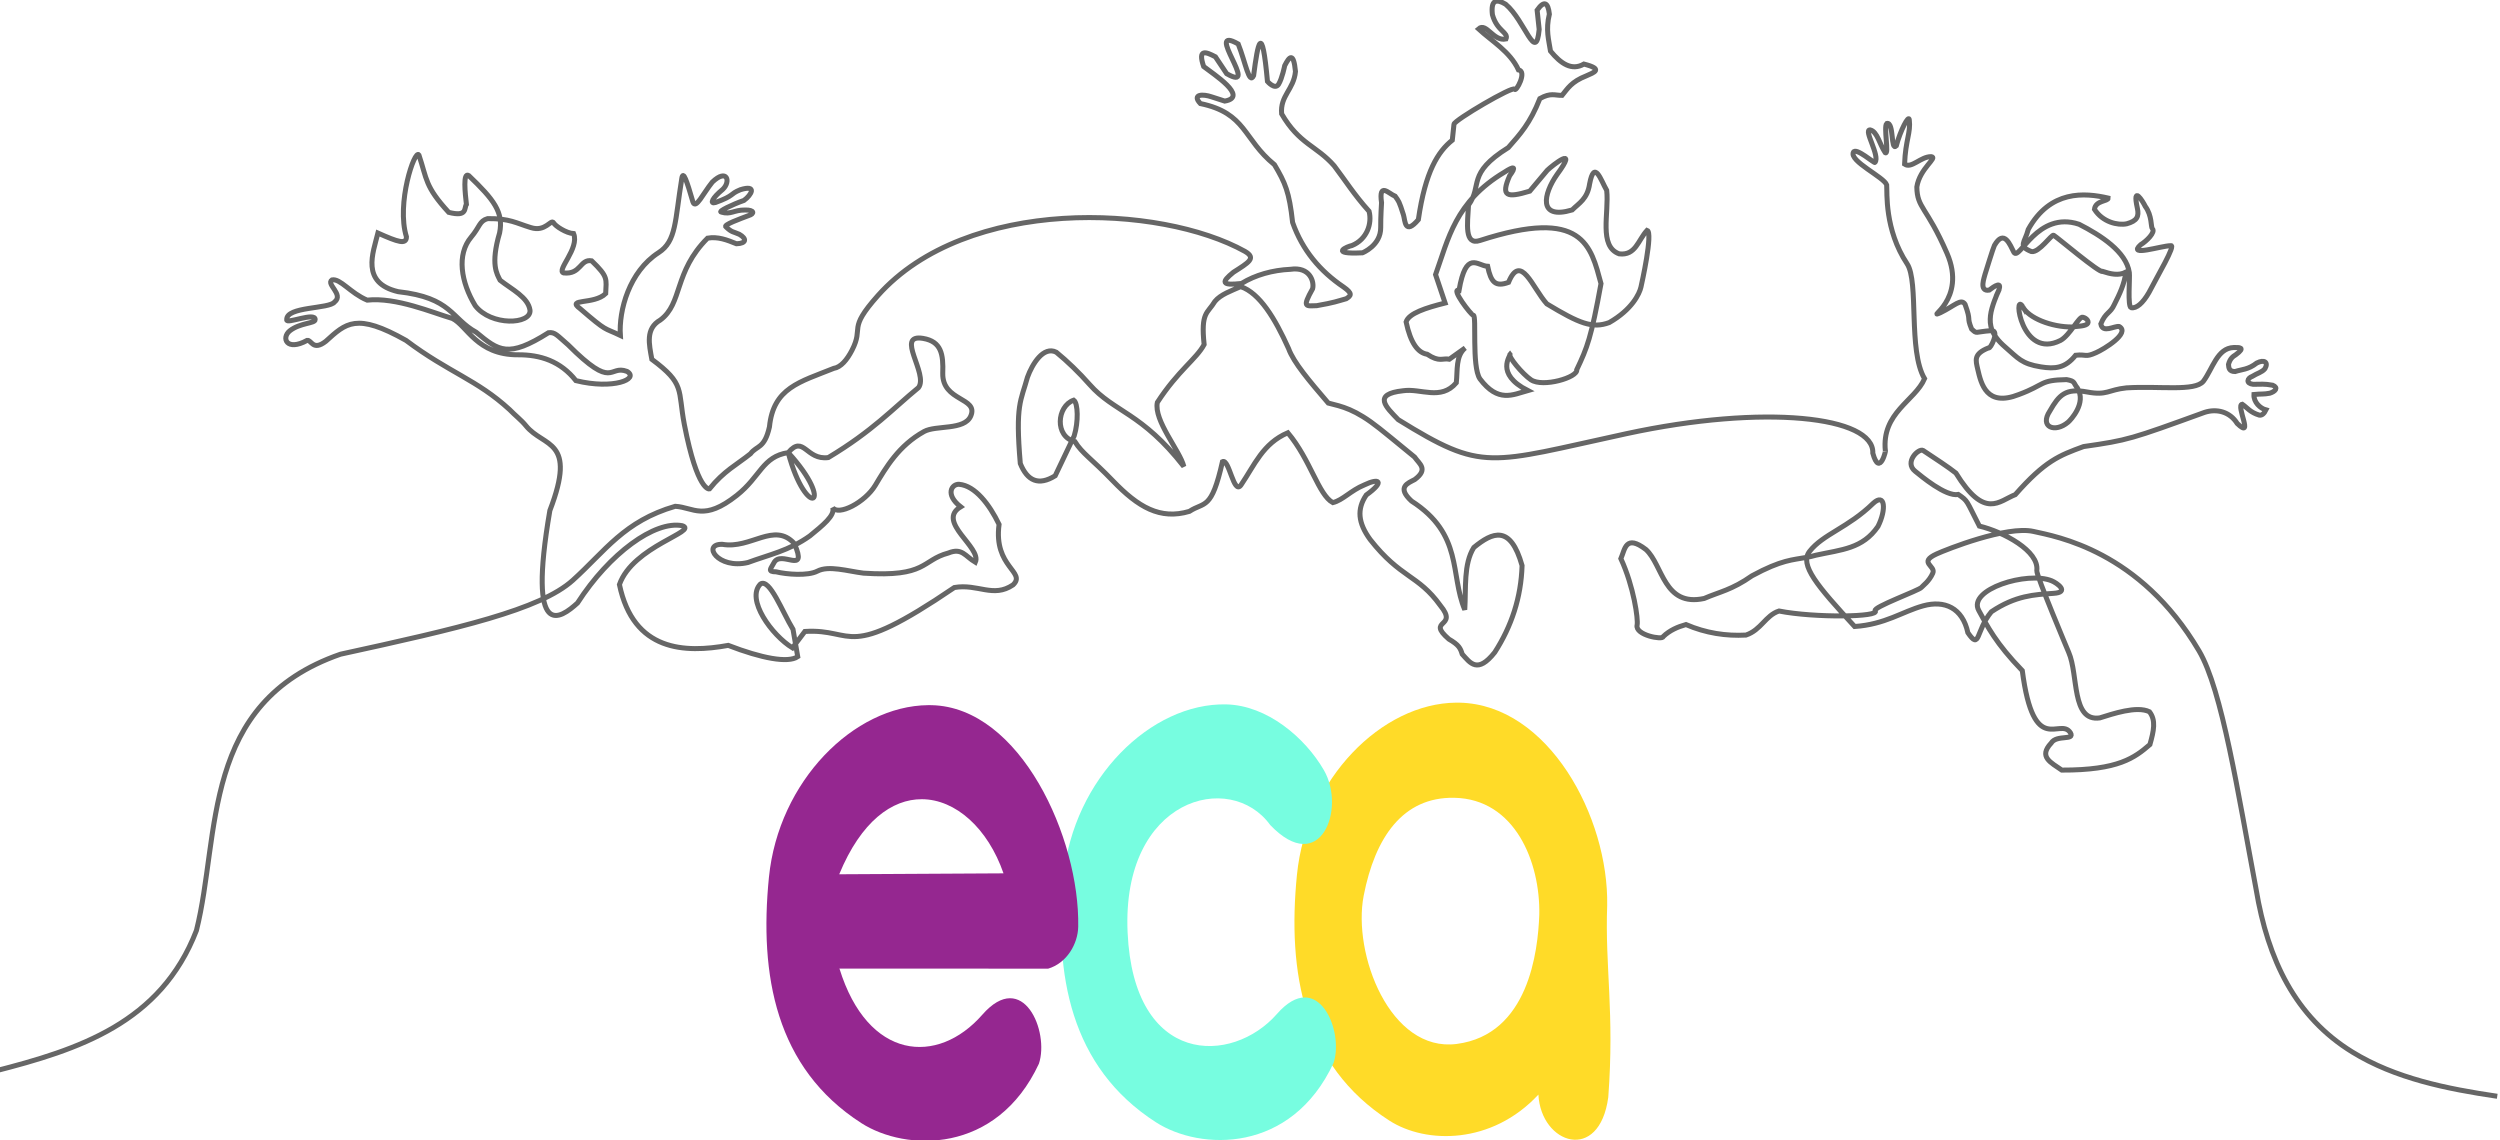 <?xml version="1.0" encoding="UTF-8" standalone="no"?>
<!-- Created with Inkscape (http://www.inkscape.org/) -->

<svg xmlns:dc="http://purl.org/dc/elements/1.1/" xmlns:cc="http://creativecommons.org/ns#" xmlns:rdf="http://www.w3.org/1999/02/22-rdf-syntax-ns#" xmlns:svg="http://www.w3.org/2000/svg" xmlns="http://www.w3.org/2000/svg" xmlns:sodipodi="http://sodipodi.sourceforge.net/DTD/sodipodi-0.dtd" xmlns:inkscape="http://www.inkscape.org/namespaces/inkscape" width="332.873mm" height="151.843mm" viewBox="0 0 332.873 151.843" version="1.1" id="svg1382" inkscape:version="1.0.1 (3bc2e813f5, 2020-09-07)" sodipodi:docname="eca-svg-1024+.svg">
  <defs id="defs1376" />
  <sodipodi:namedview id="base" pagecolor="#ffffff" bordercolor="#666666" borderopacity="1.0" inkscape:pageopacity="0.0" inkscape:pageshadow="2" inkscape:zoom="0.49497475" inkscape:cx="493.97076" inkscape:cy="257.17181" inkscape:document-units="mm" inkscape:current-layer="layer1" inkscape:document-rotation="0" showgrid="false" inkscape:window-width="1512" inkscape:window-height="1040" inkscape:window-x="234" inkscape:window-y="0" inkscape:window-maximized="0" />
  <g inkscape:label="Layer 1" inkscape:groupmode="layer" id="layer1" transform="translate(247.323,-59.394)">
    <g id="g1388" style="display:inline" transform="matrix(0.265,0,0,0.265,286.15,176.765)" inkscape:export-xdpi="200" inkscape:export-ydpi="200">
      <path id="path1197-4" style="display:inline;fill:none;stroke:#666;stroke-width:2.522;stroke-linecap:butt;stroke-linejoin:miter;stroke-miterlimit:4;stroke-dasharray:none;stroke-opacity:1" d="m -1389.691,-298.903 c 9.522,3.293 17.183,15.924 24.019,31.114 2.572,7.082 10.37,16.191 19.948,27.392 6.888,1.758 13.372,2.923 25.764,12.779 4.621,3.745 4.647,3.672 17.6,14.339 2.42,3.509 7.095,6.109 0.083,11.324 -3.394,1.807 -9.234,3.764 -1.615,10.794 26.038,16.759 19.258,36.792 26.756,54.602 0.664,-10.899 -0.662,-22.912 4.551,-31.266 9.472,-7.771 18.432,-11.576 24.244,9.075 -0.494,16.028 -5.284,30.489 -13.733,43.615 -8.678,10.964 -12.329,5.321 -16.348,0.89 -0.918,-2.966 -1.641,-4.619 -6.714,-7.547 -11.643,-10.108 5.153,-5.49 -4.313,-16.933 -11.161,-15.514 -19.875,-13.557 -35.213,-33.093 -6.14,-8.426 -6.735,-15.307 -1.97,-22.376 9.696,-6.996 6.373,-8.614 -0.88,-5.106 -7.051,2.913 -10.735,7.618 -15.904,8.937 -7.228,-3.865 -11.198,-21.497 -22.619,-35.11 -12.58,5.406 -16.655,16.119 -23.509,26.224 -3.678,5.423 -5.95,-13.443 -9.335,-11.695 -5.555,24.736 -9.01,19.962 -16.638,24.984 -14.691,4.341 -25.658,-2.077 -38.462,-15.385 -10.56,-10.976 -15.307,-13.635 -19.072,-19.693 -10.231,-2.431 -9.121,-17.773 -0.559,-20.811 2.184,1.542 2.386,10.953 0.225,17.957 l -9.548,20.042 c -8.356,5.19 -14,2.564 -17.526,-6.162 -2.573,-29.887 0.348,-31.404 3.609,-43.381 2.389,-6.601 8.034,-15.811 14.475,-12.54 5.45,4.445 11.471,10.234 16.766,16.248 12.216,13.873 26.134,14.024 47.315,41.165 -1.924,-7.871 -15.218,-23.149 -13.3,-32.194 10.399,-16.017 19.604,-21.802 23.502,-29.078 -1.732,-16.426 1.671,-15.459 5.426,-21.691 2.833,-3.449 8.133,-5.285 12.976,-7.42 z m 380.31,3.113 c 3.064,-6.674 -1.841,-3.21 -4.28,-1.344 -5.368,0.883 -2.27,-6.797 -2.038,-8.068 0,0 4.117,-13.378 4.675,-14.361 4.878,-8.527 7.85,-0.296 9.796,3.432 2.756,4.591 11.724,-21.112 32.752,-14.096 10.867,5.534 23.721,13.76 25.246,24.271 0.362,2.491 -0.974,17.084 0.931,17.65 2.63,0.494 5.837,-2.226 8.935,-7.623 3.84,-7.588 13.878,-24.351 10.907,-23.532 -4.537,-6.6e-4 -22.056,5.797 -15.059,-0.493 2.845,-1.708 7.605,-6.302 5.864,-8.053 -0.811,-0.816 -0.068,-6.522 -3.557,-11.207 -1.187,-2.493 -6.655,-11.303 -3.985,0.877 0.956,4.308 -0.253,6.458 -5.308,7.861 -4.518,0.958 -12.199,-0.862 -16.246,-7.266 0.541,-4.555 6.992,-3.957 6.908,-5.643 -11.869,-2.735 -29.123,-4.168 -40.165,15.749 -1.706,6.723 -5.408,8.322 1.604,11.132 3.804,0.689 10.134,-8.769 11.157,-8.2 1.586,0.881 23.268,19.276 24.537,18.146 4.005,1.305 7.982,2.3 11.714,0.436 -0.655,5.874 -3.175,11.067 -5.779,16.23 -1.995,4.502 -4.391,3.805 -6.776,9.735 0.872,4.917 6.846,0.887 9.213,1.302 5.879,3.254 -7.932,11.561 -11.568,13.128 -5.7,2.567 -4.715,0.697 -10.308,1.316 -5.218,6.551 -10.419,6.96 -17.408,5.851 -9.854,-1.564 -11.468,-4.384 -17.958,-9.96 -7.258,-6.235 -7.921,-11.163 -7.412,-15.815 0.509,-4.652 3.608,-11.453 3.608,-11.453 z m 12.52,6.842 c 2.817,5.819 14.554,10.451 25.02,10.331 2.208,-0.428 5.947,-0.287 7.417,-1.47 1.324,-1.065 -0.229,-3.05 -2.173,-3.417 -1.839,-0.69 -6.416,9.035 -11.217,11.64 -19.729,9.972 -23.939,-24.733 -19.047,-17.084 z M -2015.967,95.325 c 42.453,-10.844 83.663,-24.241 101.562,-70.73 12.111,-48.26 1.966,-114.34 72.372,-138.797 59.482,-12.977 100.362,-22.365 116.741,-37.153 16.38,-14.787 25.738,-29.681 51.467,-37.166 9.386,0.603 14.291,7.662 30.933,-5.494 11.924,-9.426 12.822,-19.462 25.826,-21.488 24.28,26.523 9.173,34.322 0,0 7.832,-9.199 8.884,3.982 20.144,2.499 22.462,-13.486 32.325,-24.482 45.312,-35.148 5.189,-6.847 -12.053,-27.167 2.313,-24.726 9.15,1.554 10.224,7.907 9.879,17.537 -0.259,14.223 18.075,12.043 14.088,21.432 -3.119,7.345 -17.532,4.54 -23.446,7.804 -12.805,7.068 -19.194,18.124 -24.522,27.027 -5.184,8.662 -18.698,15.568 -21.462,11.158 1.519,3.908 -5.166,9.14 -11.463,14.31 -10.336,7.375 -20.719,9.486 -31.087,13.333 -15.1,3.581 -23.346,-9.41 -12.855,-9.135 14.337,2.507 25.986,-11.471 36.175,-0.401 7.137,16.429 -6.82,2.727 -10.307,9.772 -1.345,2.717 -3.546,4.449 1.161,4.449 5.196,1.268 15.892,2.179 20.758,-0.363 5.604,-2.928 14.973,-0.03 23.113,1.023 31.944,2.165 29.166,-6.509 42.644,-10.108 6.909,-2.814 8.374,1.535 13.581,4.64 3.353,-7.529 -19.892,-20.319 -7.395,-27.861 -8.044,-6.294 -4.364,-11.62 -0.687,-11.297 7.92,0.696 15.164,10.074 20,20.127 -2.882,21.531 13.9,23.886 7.007,30.409 -9.971,6.745 -17.618,-0.726 -29.47,1.314 -55.56,37.76 -49.349,20.48 -75.114,22.076 l -6.234,8.243 c -10.326,-6.291 -23.555,-24.457 -16.099,-32.065 4.627,-3.118 11.014,13.998 16.374,22.769 l 2.373,13.729 c -4.936,3.316 -18.093,0.819 -34.917,-5.679 -21.872,3.951 -47.639,3.101 -54.674,-30.563 6.783,-19.279 39.99,-26.812 31.574,-29.569 -13.795,-2.682 -36.551,13.864 -52.642,38.842 -8.444,7.665 -25.328,20.251 -13.889,-46.454 13.897,-36.162 -3.093,-31.562 -12.005,-42.601 -2.359,-2.922 -5.481,-5.251 -8.224,-8.116 -16.59,-15.215 -30.332,-18.479 -52.031,-34.774 -25.049,-14.123 -30.196,-8.682 -40.313,0.458 -6.548,5.059 -7.151,-0.757 -9.347,-0.486 -10.4,5.732 -13.129,-1.251 -8.754,-4.789 5.116,-4.061 12.783,-3.694 12.736,-5.578 0.389,-4.169 -14.908,2.51 -14.259,-0.001 -0.37,-6.775 21.485,-5.308 24.051,-8.932 4.718,-3.783 -4.442,-8.905 -1.337,-11.07 4.178,-0.844 9.325,6.688 17.684,10.157 14.635,-1.543 32.661,6.259 42.844,9.22 7.369,3.613 12.307,18.354 32.902,18.245 11.244,-0.06 21.41,3.175 29.132,12.981 18.873,4.662 32.017,-0.866 25.693,-4.631 -9.416,-3.547 -6.386,9.892 -29.601,-13.351 -5.405,-4.62 -6.538,-6.524 -9.841,-6.098 -20.322,12.845 -24.993,9.167 -36.318,-0.207 -12.641,-6.922 -12.196,-17.384 -39.243,-20.409 -18.905,-4.405 -12.625,-19.457 -10.155,-29.445 10.313,4.597 14.254,5.878 14.33,1.894 -5.206,-16.696 4.19,-44.358 6.258,-41.14 4.106,12.217 2.947,15.723 14.991,28.84 9.549,2.444 7.606,-2.167 8.881,-3.995 -0.636,-5.615 -1.811,-16.357 1.147,-14.511 12.641,12.069 17.625,18.474 15.531,28.831 -4.66,15.87 -1.323,20.704 0.257,23.79 5.944,4.678 14.092,8.533 15.026,15.085 0.579,7.185 -19.577,8.05 -27.532,-2.316 -7.178,-11.788 -9.442,-25.709 -2.033,-34.456 4.399,-5.192 4.03,-8.082 8.269,-9.289 11.133,-0.114 14.319,2.275 21.704,4.512 7.383,2.379 10.159,-4.421 11.402,-2.437 0.849,1.665 6.436,5.265 10.094,5.471 3.054,7.492 -8.93,18.561 -4.999,19.753 8.716,0.909 8.168,-7.129 14.062,-6.094 8.526,8.182 7.317,9.086 7.049,16.467 -5.91,5.753 -20.018,2.302 -12.844,7.574 13.82,11.919 11.634,9.336 20.217,13.443 -0.832,-12.548 4.458,-32.088 19.195,-41.577 8.999,-5.795 8.196,-15.92 11.675,-37.268 0.659,-4.334 2.501,1.099 5.612,11.835 1.411,3.881 5.034,-4.211 9.739,-10.043 7.463,-7.094 9.389,-0.254 5.244,3.662 -5.413,4.444 -6.667,7.485 -3.74,6.638 10.032,-3.646 6.869,-4.124 12.571,-6.45 8.602,-2.675 5.591,2.637 1.822,5.369 -5.656,1.977 -13.362,5.646 -11.37,5.882 4.78,1.426 6.292,-1.123 11.883,-1.056 4.894,-0.106 4.801,1.936 1.889,2.771 -4.24,1.625 -13.018,4.748 -11.464,5.695 3.002,2.882 3.649,2.362 6.73,3.737 3.765,2.164 3.68,4.585 -1.438,4.758 -4.78,-1.924 -9.308,-3.72 -14.527,-2.823 -17.033,17.025 -12.441,32.792 -23.735,41.137 -7.543,4.327 -5.639,12.133 -4.256,19.746 16.866,12.527 12.962,15.17 16.321,32.728 6.603,33.93 12.607,32.396 12.607,32.396 7.242,-9.039 13.803,-12.203 20.633,-17.686 3.2,-4.248 7.013,-2.357 9.525,-13.481 1.96,-19.658 15.216,-22.533 32.263,-29.396 3.64,-0.565 6.762,-4.374 9.207,-9.117 6.231,-12.084 -2.597,-9.934 13.008,-27.46 44.677,-50.179 141.99,-45.867 184.454,-22.21 5.856,3.419 1.806,5.592 -5.809,10.475 -6.068,4.918 -6.288,6.826 4.058,5.639 6.985,-4.305 15.694,-6.719 24.519,-7.115 10.011,-1.492 12.118,6.389 11.209,9.765 -5.39,9.66 -3.409,8.616 2.086,8.505 8.865,-1.542 10.372,-2.255 14.833,-3.5 2.398,-1.534 3.345,-2.546 -1.354,-5.867 -11.81,-7.959 -20.686,-18.48 -25.615,-32.446 -1.695,-15.412 -3.678,-19.85 -9.116,-29.021 -15.811,-12.87 -14.078,-25.895 -37.224,-30.723 -4.479,-4.824 1.464,-4.818 5.538,-3.397 l 6.713,2.161 c 12.284,-2.124 -5.907,-13.697 -10.589,-17.364 -3.105,-9.09 1.106,-7.417 5.897,-4.891 l 5.665,8.488 c 17.449,10.011 -12.052,-25.027 5.792,-14.927 3.664,9.251 5.509,20.779 7.732,15.889 2.144,-16.683 4.189,-27.323 6.96,2.917 0,0 3.763,4.422 5.591,1.429 1.827,-2.993 3.063,-9.328 3.063,-9.328 2.307,-4.529 4.448,-7.231 5.42,2.92 -0.879,9.158 -7.753,12.044 -6.957,21.269 8.917,15.351 17.507,15.928 26.407,26.11 5.733,7.565 9.93,14.38 17.535,22.86 1.581,6.193 -1.053,14.08 -8.569,17.194 -2.25,0.41 -12.061,4.528 5.242,3.663 0,0 9.258,-3.609 9.169,-12.734 -0.051,-5.204 0.42,-12.458 0.42,-12.458 -1.487,-10.617 3.63,-4.516 6.844,-3.23 1.752,2.475 1.92,2.205 4.19,9.433 0.853,2.872 0.605,10.347 7.456,2.341 3.538,-24.411 9.907,-34.198 17.056,-39.952 l 0.85,-8.002 c -0.017,-1.935 29.794,-19.452 30.481,-17.601 0.612,1.647 6.477,-8.989 1.928,-9.705 -4.236,-9.206 -13.361,-14.386 -20.085,-20.588 3.891,-3.507 7.455,6.443 13.806,5.061 1.413,-3.41 -4.506,-3.807 -6.818,-12.196 -0.882,-7.538 1.99,-8.062 6.636,-5.273 9.78,8.233 15.212,30.043 16.86,12.649 l -1.031,-9.658 c 3.55,-5.035 5.479,-3.906 6.154,1.984 -1.929,7.99 -0.291,12.954 0.565,18.581 5.217,6.366 10.681,10.024 16.795,6.517 10.04,2.557 5.057,4.213 1.177,5.935 -7.516,2.949 -9.385,6.412 -12.165,9.791 -3.716,0.054 -5.606,-1.46 -11.135,1.603 -5.016,12.632 -9.91,17.847 -15.865,24.632 -21.216,13.228 -12.783,18.962 -20.008,28.898 -0.499,9.353 -2.204,20.412 5.761,17.783 52.037,-16.885 55.726,2.925 60.817,21.672 -4.947,27.211 -6.894,32.117 -12.19,43.247 0.684,3.887 -17.064,9.09 -22.994,5.071 -4.3,-2.914 -11.665,-11.757 -10.542,-12.901 0.586,0.672 -7.924,9.699 8.928,18.31 -7.567,2.13 -14.915,6.261 -24.04,-5.886 -4.204,-6.185 -1.576,-32.007 -3.306,-31.934 -1.005,0.042 -11.674,-13.801 -7.193,-12.564 3.543,-20.491 9.261,-12.27 14.372,-12.045 1.679,8.101 3.946,10.464 10.492,8.069 6.184,-14.985 11.952,2.619 19.244,10.796 16.456,9.924 22.879,12.513 31.351,9.407 11.406,-6.512 15.199,-14.416 15.969,-17.92 0.289,-1.316 6.165,-27.416 3.07,-28.44 -4.555,4.941 -5.741,12.82 -14.022,11.826 -10.438,-3.754 -5.033,-20.571 -6.279,-31.903 -3.008,-5.236 -6.202,-15.745 -8.584,-3.256 -1.098,7.593 -5.326,9.67 -8.785,13.102 -17.391,5.18 -14.359,-8.165 -7.619,-17.764 11.368,-15.467 -2.377,-4.558 -4.855,-2.18 l -8.812,10.5 c -11.736,3.56 -14.613,2.571 -10.119,-7.701 3.593,-4.89 2.133,-4.938 -2.619,-1.831 -24.775,14.815 -28.248,33.757 -34.595,51.473 l 4.796,14.26 c -9.701,2.451 -18.24,5.163 -19.603,9.497 2.266,10.655 5.924,15.518 10.577,16.246 6.276,4.166 7.575,1.819 11.178,2.486 l 7.936,-5.661 c -4.846,4.014 -3.758,11.256 -4.467,17.52 -7.799,9.114 -17.815,2.664 -26.723,3.995 -15.608,1.693 -8.558,8.209 -2.451,14.523 43.006,26.582 44.974,22.14 114.545,7.069 69.571,-15.071 124.777,-8.646 123.907,9.783 3.522,12.691 6.929,-2.713 6.306,-1.181 -1.982,-19.163 14.935,-25.143 19.697,-36.262 -8.343,-14.057 -2.749,-48.632 -8.768,-57.716 -11.441,-17.267 -9.96,-35.883 -10.27,-39.664 -1.267,-3.854 -18.882,-11.937 -16.713,-16.369 1.163,-2.682 10.764,5.85 10.833,5.092 2.725,-3.281 -6.05,-16.648 -2.4,-16.331 3.599,0.827 4.712,7.237 7.553,11.445 2.105,1.377 -0.941,-13.154 0.777,-14.69 3.739,-0.954 1.881,14.198 4.764,11.287 2.027,-7.663 6.346,-15.999 6.555,-13.079 0.788,6.501 -1.917,10.119 -2.373,22.235 3.528,2.394 8.009,-3.77 13.345,-3.763 3.708,0.348 -5.745,5.85 -7.186,15.223 0.185,10.857 4.828,9.621 15.144,33.294 10.316,23.673 -11.264,33.358 -3.238,29.872 7.194,-3.515 10.309,-7.309 12.313,-4.217 3.299,9.046 0.617,5.759 3.289,12.414 2.944,2.733 1.272,1.453 9.953,0.828 4.372,-0.315 -0.634,9.657 -1.399,8.657 -7.74,3.072 -6.448,6.298 -5.463,10.744 1.715,7.39 4.407,19.134 20.672,12.706 13.388,-4.952 10.203,-7.248 23.989,-7.5 4.559,0.852 3.156,1.51 5.422,4.231 4.736,7.544 -3.453,16.119 -4.64,17.133 -6.646,5.675 -14.549,2.459 -9.208,-5.574 4.638,-8.139 7.954,-11.588 18.751,-9.564 10.079,1.89 10.452,-1.113 19.739,-2.071 16.824,-1.031 34.267,1.921 38.625,-3.291 4.699,-6.254 6.93,-16.7 15.245,-16.976 2.779,-0.034 6.264,-0.229 1.063,3.612 -1.502,0.898 -2.916,2.024 -3.667,4.871 0.143,1.764 0.261,3.543 3.289,3.59 3.413,-1.119 6.648,-0.924 10.921,-4.295 3.776,-1.909 5.968,-0.424 4.12,2.84 -1.527,1.875 -3.884,2.27 -6.373,3.875 -2.61,0.963 -3.314,3.507 0.412,3.991 4.222,0.014 5.335,-0.341 9.857,0.457 3.03,1.278 1.31,3.119 -1.446,4.01 -3.156,0.606 -4.104,0.265 -7.984,0.64 -0.224,3.939 3.237,7.009 6.028,7.744 -0.875,1.768 -1.931,2.842 -3.318,2.637 -4.667,-1.412 -5.92,-3.616 -8.607,-5.487 -3.357,0.501 6.183,18.006 -2.501,9.691 -3.694,-5.946 -10.314,-7.588 -16.416,-5.594 -37.033,13.437 -38.4,13.958 -60.783,17.176 -12.319,4.499 -19.394,7.227 -34.32,24.147 -8.245,3.243 -15.287,12.687 -29.851,-10.842 -3.576,-2.848 -10.183,-7.178 -16.474,-11.352 -2.207,-1.235 -9.643,5.924 -3.981,10.45 2.806,2.243 15.365,12.913 21.681,11.67 4.987,3.437 3.831,2.759 10.573,15.874 12.113,2.924 30.176,12.522 28.856,22.376 -0.312,2.33 16.039,41.095 16.039,41.095 4.948,11.326 1.3,34.917 15.583,32.922 6.393,-1.963 18.548,-6.223 24.987,-3.092 3.351,4.323 2.174,9.564 0.23,16.474 -7.608,6.553 -15.697,12.915 -44.274,12.838 -5.479,-3.826 -11.839,-6.624 -5.348,-13.563 2.674,-4.417 12.024,-1.113 9.699,-5.163 -5.247,-8.248 -18.422,12.899 -24.2,-31.251 -13.421,-13.899 -17.436,-22.145 -21.875,-30.254 -5.766,-10.534 24.437,-19.873 36.646,-14.878 2.526,1.034 9.429,5.791 0.809,6.311 -9.51,0.631 -18.957,1.082 -31.129,9.245 -7.936,9.619 -5.574,19.598 -11.786,10.531 -2.722,-12.603 -11.783,-16.45 -22.444,-13.521 -10.551,2.899 -19.04,9.34 -34.463,10.395 -18.781,-20.385 -27.879,-31.029 -22.643,-37.739 6.77,-8.677 19.389,-11.878 31.961,-24.151 6.025,-5.564 6.675,3.151 2.426,11.586 -7.709,11.271 -18.352,11.665 -31.075,14.448 -1.691,0.483 -3.212,0.821 -4.658,1.093 -7.173,1.353 -12.508,1.123 -27.575,9.278 -10.194,7.165 -16.353,8.059 -24.044,11.402 -20.365,4.383 -20.67,-16.786 -29.25,-24.602 -10.2,-7.788 -10.508,-0.22 -12.591,4.591 6.466,13.996 8.777,30.563 8.153,33.371 -1.135,5.103 13.087,7.624 13.071,5.812 3.397,-3.255 7.349,-4.892 11.46,-6.067 10.079,4.331 20.132,5.816 30.167,5.281 7.68,-2.587 9.783,-9.862 16.6,-12.086 17.957,3.535 51.063,3.08 48.323,-0.13 -1.468,-1.72 22.197,-10.267 23.297,-11.766 0.587,-0.799 3.794,-2.91 5.657,-7.149 1.629,-3.707 -7.561,-5.291 1.975,-9.658 4.837,-2.215 35.193,-14.299 48.579,-11.285 11.373,2.561 53.443,9.553 83.215,60.021 11.614,19.688 19.516,71.206 28.685,119.848 5.91,35.472 19.759,64.079 48.243,81.651 21.655,13.358 47.634,18.563 72.904,22.29" inkscape:export-xdpi="200" inkscape:export-ydpi="200" />
      <path id="path852-7-8-6-0-2-1" style="display:inline;fill:#ffdb28;fill-opacity:1;stroke:none;stroke-width:0.9px;stroke-linecap:butt;stroke-linejoin:miter;stroke-opacity:1" d="m -1281.488,-89.863 c -37.295,0.361 -75.141,38.137 -79.968,86.507 -4.903,49.138 3.347,95.805 46.444,123.497 18.464,11.864 51.505,12.083 74.874,-13.068 1.307,25.012 30.634,34.543 35.108,1.323 3.176,-42.593 -1.679,-65.273 -0.55,-96.311 0.829,-44.485 -29.55,-100.941 -74.133,-101.938 -0.592,-0.013 -1.183,-0.016 -1.775,-0.011 z m -0.891,47.804 c 30.467,0.594 43.256,32.336 42.689,58.83 -0.674,18.086 -5.302,60.148 -41.485,64.849 -33.474,4.349 -52.442,-45.236 -46.746,-74.5 5.696,-29.264 19.668,-49.683 45.542,-49.179 z" inkscape:export-xdpi="200" inkscape:export-ydpi="200" />
      <path style="display:inline;fill:#77fde0;fill-opacity:1;stroke:none;stroke-width:0.9px;stroke-linecap:butt;stroke-linejoin:miter;stroke-opacity:1" d="m -1371.503,66.547 c -22.504,25.698 -72.023,26.488 -75.044,-41.019 -3.021,-67.507 51.617,-81.671 71.68,-53.888 25.137,26.237 38.173,-8.116 26.978,-27.538 -9.488,-16.46 -28.625,-32.634 -49.075,-33.091 -37.86,-0.847 -76.84,37.358 -81.743,86.496 -4.903,49.138 3.346,95.806 46.443,123.497 22.316,14.339 67.976,15.779 89.212,-29.848 5.377,-16.157 -7.987,-47.976 -28.449,-24.61 z" id="path852-3-9-1-9-0-1" sodipodi:nodetypes="szcsszscss" inkscape:export-xdpi="200" inkscape:export-ydpi="200" />
      <path id="path852-4-1-6-1-4" style="display:inline;fill:#952790;fill-opacity:1;stroke:none;stroke-width:0.9px;stroke-linecap:butt;stroke-linejoin:miter;stroke-opacity:1" d="m -1546.792,-88.606 c -37.295,0.361 -75.141,38.137 -79.968,86.507 -4.903,49.138 3.346,95.805 46.442,123.497 22.316,14.339 67.976,15.779 89.212,-29.847 5.377,-16.157 -7.986,-47.976 -28.448,-24.61 -22.504,25.698 -57.541,22.843 -71.772,-23.195 l 104.864,0.048 c 9.361,-2.774 14.941,-12.432 15.102,-21.073 0.829,-44.485 -29.073,-110.32 -73.656,-111.317 -0.592,-0.013 -1.183,-0.016 -1.775,-0.01 z m -3.131,47.256 c 16.963,0.075 33.154,14.561 41.028,37.251 l -82.545,0.468 c 10.983,-26.633 26.55,-37.785 41.517,-37.718 z" inkscape:export-xdpi="200" inkscape:export-ydpi="200" />
    </g>
  </g>
</svg>
